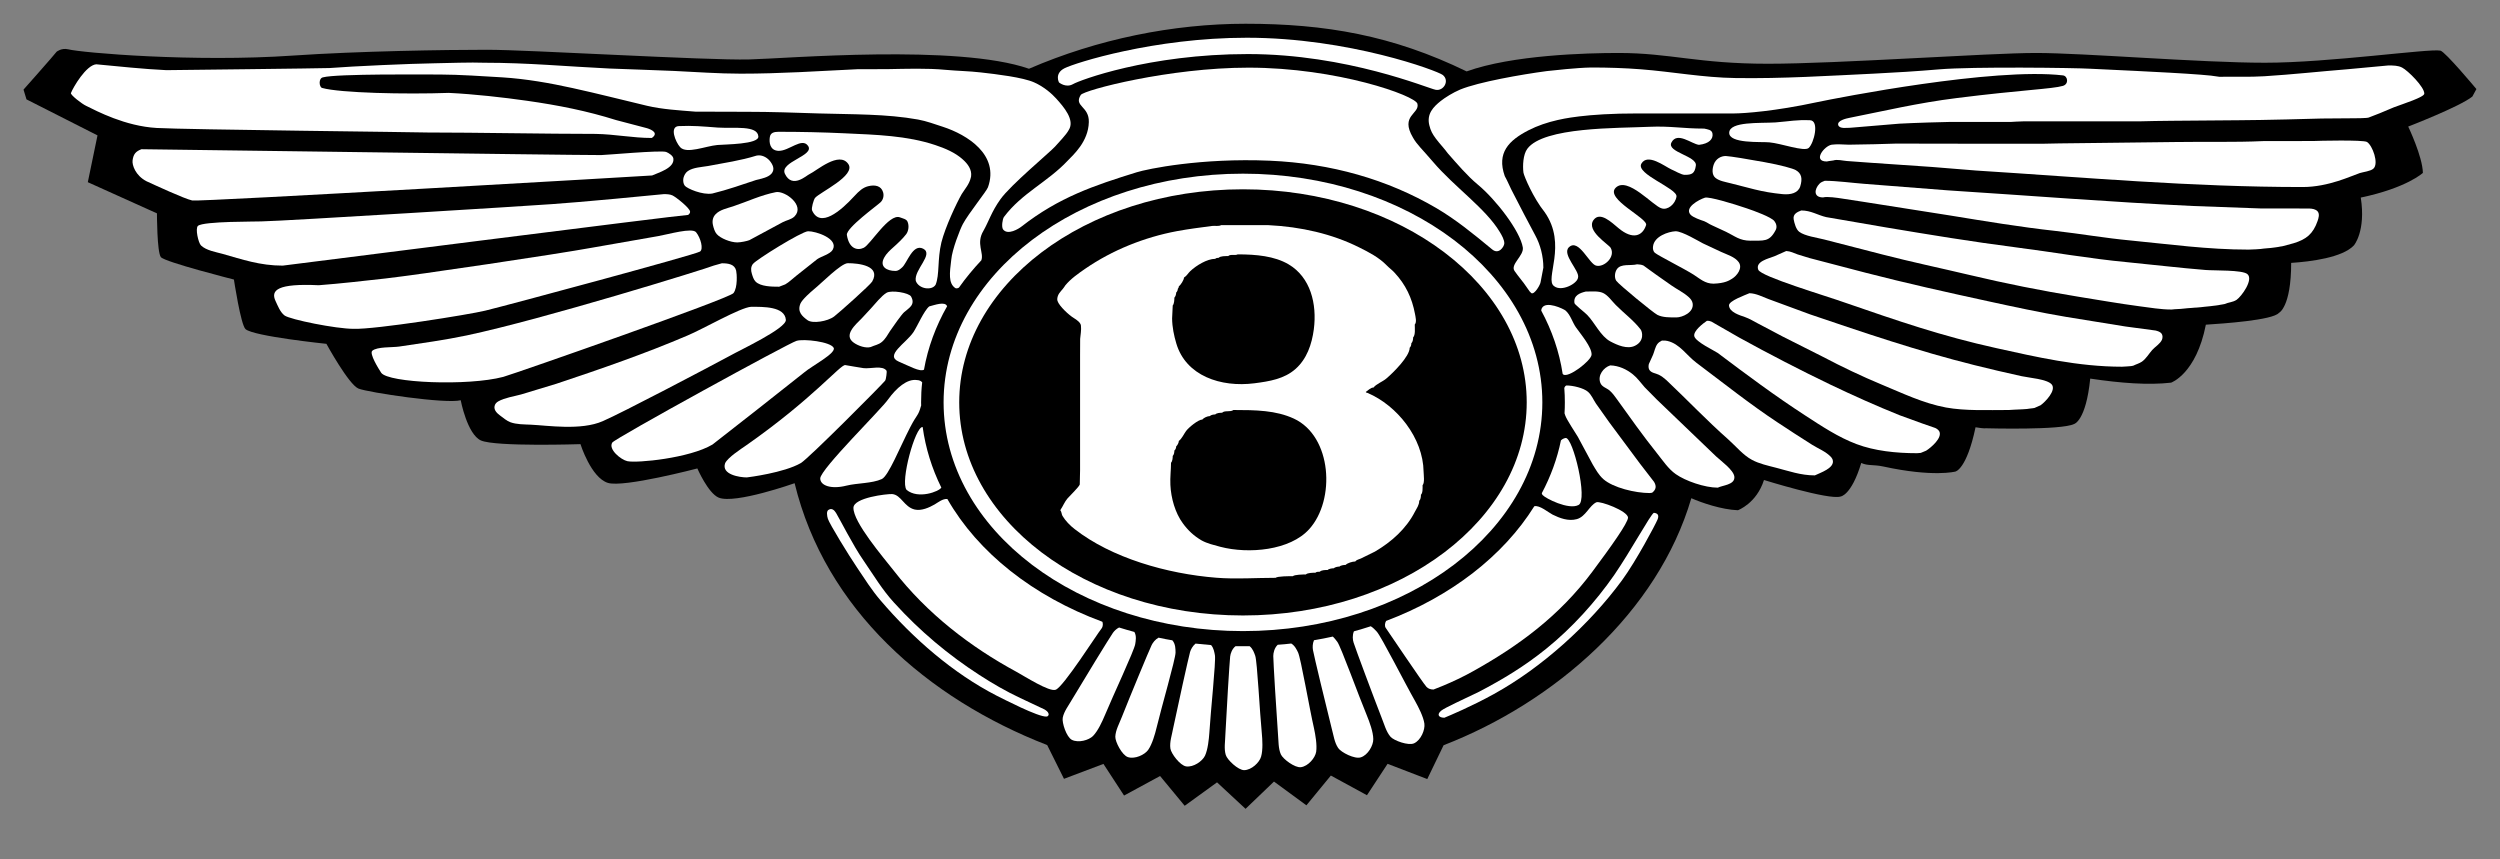 <svg width="32" height="11" viewBox="0 0 32 11" fill="none" xmlns="http://www.w3.org/2000/svg">
<rect x="0" y="0" width="32" height="11" fill="#808080" stroke="none"/>
<g clip-path="url(#clip0_0_64)">
<path fill-rule="evenodd" clip-rule="evenodd" d="M18.773 0.914C17.826 0.453 16.965 0.304 15.943 0.304C15.017 0.304 14.049 0.5 13.171 0.88C12.256 0.561 10.065 0.75 9.586 0.761C9.038 0.774 6.77 0.637 6.234 0.637C5.698 0.637 4.591 0.654 3.755 0.711C2.483 0.799 1.045 0.675 0.872 0.631C0.787 0.611 0.725 0.662 0.725 0.662C0.688 0.711 0.301 1.147 0.301 1.147L0.339 1.272L1.248 1.733L1.124 2.332L2.009 2.731C2.009 2.731 2.009 3.228 2.059 3.291C2.108 3.354 2.994 3.578 2.994 3.578C2.994 3.578 3.082 4.16 3.143 4.213C3.247 4.305 4.178 4.401 4.178 4.401C4.178 4.401 4.464 4.924 4.589 4.974C4.714 5.024 5.711 5.173 5.897 5.123C5.897 5.123 5.98 5.559 6.156 5.638C6.345 5.721 7.43 5.685 7.43 5.685C7.43 5.685 7.565 6.114 7.781 6.181C7.983 6.244 8.926 5.996 8.926 5.996C8.926 5.996 9.064 6.314 9.2 6.37C9.409 6.455 10.171 6.185 10.171 6.185C10.563 7.799 11.868 8.94 13.404 9.537L13.619 9.969L14.124 9.778L14.388 10.183L14.849 9.933L15.164 10.314L15.578 10.014L15.943 10.353L16.307 10.004L16.722 10.308L17.035 9.927L17.497 10.179L17.761 9.777L18.269 9.972L18.478 9.539C19.902 8.987 21.221 7.836 21.649 6.377C21.783 6.436 22.036 6.523 22.245 6.531C22.245 6.531 22.483 6.445 22.579 6.144C22.579 6.144 23.406 6.402 23.557 6.356C23.557 6.356 23.696 6.349 23.824 5.926C23.909 5.965 23.979 5.944 24.105 5.971C24.748 6.111 25.029 6.036 25.029 6.036C25.029 6.036 25.173 6.011 25.287 5.469C25.344 5.478 25.385 5.485 25.428 5.482C25.428 5.482 26.384 5.509 26.549 5.427C26.549 5.427 26.7 5.389 26.755 4.846C27.148 4.905 27.503 4.931 27.79 4.898C27.79 4.898 28.111 4.787 28.235 4.156C28.451 4.142 29.09 4.099 29.17 4.005C29.17 4.005 29.327 3.933 29.327 3.365C29.577 3.349 29.984 3.297 30.13 3.141C30.13 3.141 30.285 2.962 30.218 2.529C30.808 2.405 31.013 2.213 31.013 2.213C31.009 2.004 30.825 1.62 30.825 1.62C30.825 1.62 31.486 1.365 31.646 1.236L31.698 1.14C31.698 1.14 31.299 0.661 31.237 0.648C31.095 0.619 29.817 0.803 28.991 0.803C28.164 0.803 26.674 0.678 26.061 0.678C25.448 0.678 23.532 0.816 22.63 0.816C21.729 0.816 21.379 0.678 20.716 0.678C20.303 0.678 19.356 0.704 18.773 0.914Z" fill="black"/>
<path d="M29.61 1.805C29.396 1.805 29.183 1.806 28.969 1.806C28.605 1.823 28.213 1.812 27.837 1.818C27.341 1.826 26.199 1.835 26.141 1.84C25.905 1.84 25.668 1.84 25.431 1.84C25.029 1.84 24.673 1.838 24.27 1.838C24.202 1.841 23.794 1.852 23.665 1.852C23.608 1.85 23.504 1.843 23.447 1.852C23.351 1.866 23.196 2.067 23.383 2.067C23.391 2.065 23.4 2.064 23.409 2.062C23.428 2.06 23.447 2.057 23.466 2.054C23.518 2.037 23.586 2.057 23.64 2.061C23.74 2.068 23.84 2.076 23.941 2.083C24.204 2.101 24.467 2.119 24.729 2.137C24.918 2.152 25.107 2.168 25.296 2.183C26.678 2.27 28.043 2.394 29.475 2.394C29.806 2.394 30.102 2.249 30.206 2.215C30.251 2.201 30.344 2.191 30.379 2.159C30.453 2.095 30.368 1.86 30.297 1.817C30.248 1.788 29.664 1.802 29.61 1.805Z" fill="white"/>
<path d="M1.811 1.91C1.738 1.937 1.707 1.973 1.697 2.053C1.689 2.112 1.733 2.246 1.875 2.32C1.976 2.366 2.361 2.545 2.46 2.566C2.551 2.586 8.338 2.248 8.347 2.246C8.425 2.21 8.637 2.152 8.619 2.028C8.614 1.992 8.558 1.957 8.527 1.945C8.462 1.92 7.749 1.985 7.695 1.985C7.204 1.985 1.944 1.91 1.811 1.91Z" fill="white"/>
<path d="M22.091 1.997C22.027 1.996 21.962 2.034 21.937 2.103C21.916 2.16 21.909 2.237 21.958 2.277C22.009 2.318 22.088 2.329 22.152 2.346C22.255 2.372 22.359 2.399 22.461 2.425C22.58 2.454 22.679 2.471 22.816 2.485C22.923 2.495 23.015 2.471 23.043 2.386C23.073 2.287 23.062 2.221 22.985 2.177C22.949 2.157 22.8 2.114 22.583 2.075C22.371 2.036 22.154 2.001 22.091 1.997Z" fill="white"/>
<path d="M9.683 1.992C9.481 2.055 9.272 2.085 9.062 2.125C8.98 2.139 8.871 2.143 8.804 2.19C8.774 2.211 8.757 2.244 8.748 2.278C8.741 2.313 8.746 2.353 8.766 2.378C8.797 2.414 8.991 2.499 9.118 2.477C9.318 2.428 9.492 2.365 9.678 2.304C9.743 2.286 9.827 2.275 9.874 2.224C9.924 2.167 9.891 2.105 9.851 2.056C9.809 2.008 9.744 1.978 9.683 1.992Z" fill="white"/>
<path d="M23.357 2.314C23.333 2.324 23.309 2.331 23.29 2.351C23.224 2.418 23.208 2.527 23.335 2.527C23.386 2.512 23.525 2.533 23.575 2.541C23.666 2.554 23.758 2.569 23.849 2.583C24.22 2.642 24.59 2.7 24.96 2.758C25.408 2.831 25.857 2.906 26.311 2.956C26.63 2.992 26.948 3.048 27.27 3.078C27.767 3.126 28.257 3.195 28.782 3.195C28.814 3.194 28.846 3.192 28.878 3.191C28.897 3.189 28.916 3.188 28.935 3.187C28.948 3.185 28.962 3.184 28.974 3.182C28.989 3.181 29.003 3.179 29.018 3.178C29.033 3.176 29.049 3.175 29.065 3.174C29.079 3.172 29.092 3.171 29.105 3.169C29.115 3.167 29.125 3.166 29.135 3.165C29.144 3.164 29.152 3.162 29.162 3.161C29.171 3.159 29.179 3.158 29.187 3.156C29.196 3.155 29.205 3.154 29.214 3.152C29.261 3.14 29.309 3.127 29.356 3.114C29.522 3.064 29.607 2.994 29.665 2.829C29.678 2.791 29.694 2.739 29.665 2.705C29.638 2.676 29.598 2.671 29.558 2.669C29.349 2.669 29.14 2.668 28.931 2.668C28.646 2.658 28.362 2.647 28.076 2.637C27.02 2.587 25.971 2.503 24.925 2.436C24.571 2.408 24.217 2.381 23.862 2.353C23.715 2.342 23.51 2.314 23.357 2.314Z" fill="white"/>
<path d="M9.933 2.459C9.739 2.497 9.567 2.58 9.384 2.641C9.309 2.666 9.212 2.684 9.157 2.745C9.123 2.782 9.114 2.83 9.126 2.882C9.134 2.917 9.149 2.969 9.174 2.996C9.222 3.051 9.351 3.103 9.438 3.103C9.486 3.102 9.561 3.086 9.592 3.074C9.735 2.997 9.877 2.921 10.019 2.844C10.068 2.818 10.131 2.81 10.171 2.769C10.306 2.629 10.049 2.44 9.933 2.459Z" fill="white"/>
<path d="M21.824 2.53C21.743 2.556 21.559 2.657 21.638 2.747C21.669 2.783 21.77 2.817 21.813 2.831C21.867 2.855 21.863 2.861 21.916 2.885C21.977 2.912 22.036 2.94 22.095 2.968C22.207 3.022 22.266 3.081 22.407 3.081C22.572 3.077 22.646 3.103 22.728 2.946C22.75 2.906 22.736 2.86 22.712 2.83C22.673 2.779 22.454 2.699 22.359 2.667C22.172 2.603 21.877 2.516 21.824 2.53Z" fill="white"/>
<path d="M8.496 2.485C8.365 2.499 7.41 2.59 7.062 2.613C6.876 2.628 3.628 2.83 3.344 2.834C3.292 2.838 2.605 2.83 2.534 2.891C2.497 2.922 2.538 3.108 2.573 3.142C2.64 3.206 2.76 3.225 2.847 3.249C3.099 3.32 3.326 3.4 3.619 3.4C3.638 3.399 8.717 2.751 8.809 2.751C8.822 2.738 8.835 2.729 8.833 2.708C8.829 2.662 8.651 2.521 8.607 2.501C8.574 2.486 8.536 2.485 8.496 2.485Z" fill="white"/>
<path d="M23.056 2.694C23.006 2.713 22.947 2.739 22.959 2.808C22.968 2.857 22.989 2.936 23.03 2.967C23.101 3.021 23.258 3.042 23.348 3.065C23.597 3.13 23.847 3.194 24.097 3.258C24.465 3.353 24.837 3.431 25.212 3.52C25.666 3.628 26.135 3.722 26.603 3.798C26.86 3.839 27.118 3.885 27.383 3.92C27.52 3.937 27.653 3.962 27.797 3.962C27.811 3.961 27.823 3.96 27.837 3.958C27.861 3.957 27.887 3.955 27.911 3.954C27.928 3.952 27.945 3.951 27.963 3.949C27.976 3.948 27.989 3.947 28.002 3.945C28.021 3.944 28.041 3.942 28.059 3.941C28.078 3.939 28.097 3.937 28.115 3.937C28.135 3.935 28.153 3.933 28.172 3.932C28.187 3.93 28.201 3.929 28.215 3.927C28.229 3.926 28.242 3.925 28.255 3.923C28.268 3.922 28.281 3.92 28.294 3.919C28.307 3.917 28.32 3.916 28.334 3.914C28.345 3.913 28.357 3.912 28.368 3.91C28.377 3.909 28.385 3.907 28.395 3.906C28.403 3.904 28.412 3.903 28.421 3.901C28.43 3.9 28.438 3.899 28.446 3.897C28.456 3.896 28.464 3.894 28.473 3.892C28.524 3.869 28.579 3.87 28.628 3.838C28.692 3.794 28.849 3.577 28.766 3.508C28.7 3.453 28.344 3.465 28.233 3.456C27.895 3.429 27.56 3.388 27.227 3.356C26.748 3.311 26.273 3.226 25.802 3.166C25.242 3.094 24.691 3.003 24.141 2.911C23.886 2.867 23.63 2.824 23.375 2.779C23.264 2.753 23.181 2.694 23.056 2.694Z" fill="white"/>
<path d="M8.426 3.022C8.143 3.072 7.86 3.121 7.576 3.171C7.128 3.253 5.365 3.516 4.93 3.565C4.649 3.596 4.368 3.629 4.08 3.651C3.554 3.626 3.461 3.713 3.527 3.853C3.556 3.914 3.585 3.994 3.642 4.038C3.713 4.09 4.299 4.209 4.526 4.209C4.8 4.219 6.011 4.026 6.212 3.976C6.524 3.9 8.899 3.26 8.96 3.22C9.007 3.189 8.969 3.046 8.91 2.973C8.86 2.91 8.557 2.999 8.426 3.022Z" fill="white"/>
<path d="M10.343 2.96C10.258 2.964 9.679 3.324 9.637 3.379C9.609 3.416 9.61 3.46 9.624 3.505C9.635 3.54 9.645 3.577 9.672 3.605C9.736 3.668 9.877 3.67 9.973 3.67C9.999 3.66 10.025 3.65 10.051 3.64C10.102 3.611 10.143 3.568 10.191 3.531C10.289 3.452 10.363 3.396 10.461 3.317C10.511 3.282 10.626 3.253 10.658 3.198C10.74 3.055 10.441 2.958 10.343 2.96Z" fill="white"/>
<path d="M21.448 2.96C21.352 2.965 21.175 3.025 21.159 3.152C21.154 3.184 21.16 3.218 21.184 3.237C21.227 3.273 21.568 3.445 21.677 3.515C21.76 3.568 21.824 3.631 21.933 3.631C22.081 3.626 22.134 3.59 22.17 3.568C22.234 3.529 22.31 3.431 22.255 3.355C22.206 3.287 22.103 3.258 22.032 3.225C21.953 3.188 21.875 3.152 21.797 3.115C21.744 3.088 21.533 2.96 21.448 2.96Z" fill="white"/>
<path d="M22.864 3.213C22.813 3.235 22.762 3.258 22.71 3.281C22.64 3.309 22.464 3.346 22.506 3.453C22.541 3.541 23.371 3.786 23.625 3.877C24.288 4.106 24.855 4.302 25.553 4.456C26.06 4.568 26.6 4.694 27.162 4.694C27.185 4.693 27.208 4.692 27.23 4.69C27.247 4.688 27.262 4.687 27.279 4.686C27.288 4.684 27.296 4.683 27.305 4.681C27.343 4.662 27.381 4.653 27.417 4.629C27.473 4.588 27.505 4.529 27.548 4.48C27.588 4.436 27.649 4.402 27.673 4.349C27.683 4.324 27.684 4.292 27.668 4.27C27.649 4.246 27.621 4.239 27.593 4.231C27.464 4.214 27.334 4.196 27.205 4.179C26.953 4.138 26.702 4.097 26.451 4.057C26.113 4 25.774 3.927 25.444 3.855C24.915 3.74 24.395 3.624 23.88 3.491C23.64 3.428 23.4 3.366 23.161 3.303C23.11 3.287 23.059 3.272 23.008 3.256C22.96 3.239 22.92 3.216 22.864 3.213Z" fill="white"/>
<path d="M10.852 3.369C10.766 3.369 10.514 3.626 10.421 3.701C10.376 3.738 10.268 3.833 10.245 3.887C10.203 3.992 10.268 4.048 10.336 4.098C10.399 4.145 10.592 4.115 10.677 4.051C10.739 4.004 11.14 3.646 11.164 3.604C11.28 3.399 10.987 3.369 10.852 3.369Z" fill="white"/>
<path d="M9.24 3.37C9.206 3.379 9.171 3.389 9.137 3.399C9.048 3.437 6.964 4.083 5.976 4.293C5.691 4.353 5.403 4.392 5.109 4.436C5.019 4.449 4.828 4.436 4.765 4.49C4.725 4.526 4.845 4.719 4.879 4.771C4.966 4.901 5.988 4.944 6.442 4.824C6.626 4.77 9.333 3.823 9.388 3.752C9.445 3.68 9.431 3.498 9.423 3.465C9.404 3.382 9.323 3.37 9.24 3.37Z" fill="white"/>
<path d="M20.955 3.383C20.873 3.405 20.747 3.37 20.696 3.446C20.668 3.487 20.662 3.554 20.688 3.594C20.72 3.641 21.161 4.003 21.214 4.03C21.283 4.065 21.373 4.063 21.46 4.063C21.533 4.062 21.684 4 21.666 3.884C21.662 3.854 21.641 3.826 21.618 3.805C21.551 3.744 21.468 3.705 21.395 3.654C21.333 3.612 21.262 3.559 21.2 3.517C21.143 3.474 21.093 3.442 21.037 3.399C21.012 3.387 20.985 3.385 20.955 3.383Z" fill="white"/>
<path d="M20.297 3.732C20.223 3.75 20.138 3.781 20.153 3.879C20.154 3.898 20.27 3.986 20.314 4.029C20.413 4.129 20.486 4.302 20.612 4.37C20.7 4.417 20.83 4.475 20.929 4.425C21.052 4.364 21.021 4.243 21 4.217C20.91 4.1 20.787 4.01 20.682 3.904C20.631 3.853 20.583 3.78 20.519 3.75C20.458 3.722 20.372 3.732 20.297 3.732Z" fill="white"/>
<path d="M11.349 3.747C11.282 3.786 11.199 3.893 11.146 3.95C11.107 3.991 11.069 4.033 11.031 4.074C10.953 4.154 10.79 4.29 10.929 4.387C10.987 4.428 11.082 4.46 11.145 4.442C11.196 4.418 11.244 4.414 11.289 4.376C11.333 4.339 11.362 4.285 11.392 4.238C11.426 4.186 11.543 4.022 11.572 3.997C11.632 3.943 11.721 3.903 11.662 3.796C11.636 3.747 11.412 3.711 11.349 3.747Z" fill="white"/>
<path d="M22.393 3.753C22.334 3.779 22.128 3.851 22.131 3.91C22.137 3.996 22.262 4.033 22.337 4.059C22.394 4.079 22.445 4.111 22.497 4.138C22.604 4.195 22.712 4.252 22.819 4.308C22.989 4.394 23.159 4.48 23.329 4.565C23.576 4.695 23.827 4.815 24.084 4.922C24.348 5.031 24.617 5.162 24.908 5.216C25.155 5.261 25.442 5.248 25.714 5.248C25.736 5.246 25.758 5.245 25.779 5.244C25.816 5.242 25.852 5.241 25.889 5.239C25.908 5.238 25.926 5.236 25.945 5.235C25.957 5.233 25.968 5.232 25.98 5.23C25.992 5.229 26.003 5.228 26.015 5.226C26.024 5.224 26.032 5.223 26.041 5.222C26.067 5.21 26.093 5.198 26.12 5.187C26.18 5.144 26.322 4.997 26.263 4.922C26.206 4.852 25.969 4.836 25.876 4.815C25.672 4.77 25.469 4.723 25.27 4.673C24.549 4.493 23.858 4.258 23.169 4.024C22.992 3.959 22.814 3.894 22.637 3.828C22.558 3.799 22.483 3.756 22.393 3.753Z" fill="white"/>
<path d="M9.615 3.927C9.48 3.933 8.993 4.215 8.799 4.295C8.256 4.527 7.689 4.723 7.122 4.912C6.972 4.957 6.821 5.004 6.67 5.049C6.576 5.075 6.463 5.09 6.379 5.137C6.355 5.15 6.334 5.172 6.33 5.201C6.321 5.251 6.364 5.291 6.399 5.317C6.442 5.349 6.484 5.386 6.534 5.405C6.612 5.433 6.704 5.432 6.796 5.436C7.01 5.446 7.437 5.513 7.715 5.391C7.971 5.28 9.055 4.709 9.341 4.555C9.475 4.479 10.067 4.203 10.059 4.094C10.046 3.921 9.768 3.927 9.615 3.927Z" fill="white"/>
<path d="M21.849 4.106C21.8 4.139 21.671 4.237 21.687 4.304C21.706 4.378 21.947 4.489 21.987 4.518C22.354 4.794 22.721 5.068 23.105 5.317C23.316 5.454 23.53 5.597 23.765 5.685C23.994 5.771 24.267 5.801 24.538 5.801C24.553 5.8 24.57 5.798 24.586 5.797C24.608 5.787 24.631 5.779 24.654 5.769C24.717 5.73 24.867 5.602 24.822 5.52C24.81 5.501 24.791 5.487 24.771 5.478C24.715 5.459 24.66 5.44 24.604 5.42C24.508 5.385 24.411 5.35 24.315 5.315C24.016 5.195 23.725 5.064 23.435 4.926C23.038 4.735 22.647 4.533 22.264 4.322C22.144 4.254 22.024 4.185 21.905 4.116C21.895 4.113 21.885 4.111 21.875 4.107C21.866 4.107 21.858 4.107 21.849 4.106Z" fill="white"/>
<path d="M21.273 4.359C21.251 4.371 21.23 4.382 21.214 4.404C21.186 4.443 21.177 4.497 21.159 4.541C21.142 4.581 21.123 4.621 21.105 4.66C21.1 4.682 21.099 4.709 21.109 4.729C21.132 4.775 21.192 4.776 21.233 4.797C21.267 4.814 21.299 4.838 21.329 4.865C21.597 5.118 21.85 5.385 22.121 5.624C22.222 5.714 22.311 5.825 22.425 5.886C22.517 5.936 22.629 5.96 22.733 5.987C22.893 6.028 23.049 6.085 23.23 6.085C23.296 6.052 23.491 5.991 23.458 5.885C23.457 5.881 23.455 5.877 23.453 5.873C23.449 5.867 23.444 5.86 23.44 5.853C23.374 5.78 23.274 5.743 23.195 5.693C23.045 5.6 22.9 5.503 22.753 5.407C22.397 5.172 22.059 4.902 21.715 4.644C21.588 4.549 21.502 4.401 21.343 4.364C21.334 4.363 21.325 4.362 21.317 4.36C21.31 4.36 21.302 4.36 21.295 4.36C21.287 4.359 21.281 4.359 21.273 4.359Z" fill="white"/>
<path d="M10.195 4.363C10.098 4.39 7.869 5.612 7.837 5.665C7.783 5.751 7.948 5.885 8.03 5.903C8.152 5.93 8.827 5.865 9.12 5.69C9.205 5.626 10.214 4.833 10.294 4.767C10.391 4.684 10.706 4.521 10.671 4.452C10.631 4.374 10.287 4.334 10.195 4.363Z" fill="white"/>
<path d="M10.819 4.673C10.757 4.665 10.402 5.105 9.555 5.698C9.483 5.748 9.318 5.854 9.282 5.928C9.229 6.075 9.47 6.111 9.559 6.111C9.579 6.109 10.038 6.051 10.251 5.927C10.349 5.87 11.3 4.914 11.33 4.872C11.343 4.853 11.353 4.756 11.349 4.747C11.299 4.671 11.14 4.724 11.052 4.712C10.983 4.703 10.886 4.683 10.819 4.673Z" fill="white"/>
<path d="M20.611 4.677C20.528 4.703 20.447 4.802 20.484 4.9C20.504 4.953 20.561 4.964 20.601 4.997C20.638 5.029 20.665 5.066 20.693 5.105C20.862 5.34 21.03 5.578 21.212 5.805C21.282 5.892 21.354 6.002 21.45 6.069C21.573 6.156 21.82 6.242 21.988 6.242C22.048 6.212 22.198 6.206 22.2 6.114C22.2 6.111 22.2 6.106 22.2 6.102C22.19 6.015 22.029 5.901 21.966 5.842C21.713 5.6 21.462 5.358 21.209 5.116C21.156 5.063 21.104 5.009 21.051 4.956C21.002 4.901 20.961 4.84 20.901 4.792C20.822 4.728 20.722 4.68 20.611 4.677Z" fill="white"/>
<path d="M10.611 6.523C10.573 6.536 10.586 6.606 10.597 6.641C10.616 6.703 10.863 7.107 10.973 7.269C11.067 7.409 11.157 7.552 11.269 7.683C11.692 8.179 12.203 8.619 12.752 8.902C12.836 8.944 13.293 9.181 13.396 9.172C13.418 9.17 13.426 9.149 13.422 9.136C13.415 9.11 13.392 9.095 13.37 9.081C13.267 9.032 13.162 8.983 13.058 8.934C12.879 8.85 12.703 8.748 12.535 8.639C12.141 8.384 11.777 8.081 11.443 7.713C11.29 7.545 11.188 7.371 11.05 7.17C10.919 6.982 10.745 6.636 10.701 6.565C10.678 6.527 10.646 6.503 10.611 6.523Z" fill="white"/>
<path d="M21.169 6.564C21.125 6.588 20.876 7.048 20.662 7.36C20.423 7.704 20.122 8.037 19.79 8.305C19.512 8.529 19.24 8.693 18.931 8.855C18.737 8.949 18.493 9.059 18.447 9.097C18.386 9.148 18.417 9.187 18.488 9.187C18.551 9.161 18.836 9.042 19.123 8.883C19.728 8.55 20.342 8 20.763 7.426C20.944 7.178 21.189 6.716 21.216 6.651C21.237 6.601 21.225 6.569 21.169 6.564Z" fill="white"/>
<path fill-rule="evenodd" clip-rule="evenodd" d="M13.555 1.055C13.555 1.055 13.493 0.94 13.627 0.873C13.763 0.805 14.77 0.483 15.96 0.483C17.267 0.483 18.402 0.907 18.468 0.96C18.559 1.034 18.477 1.17 18.375 1.149C18.275 1.13 17.245 0.692 15.973 0.692C14.702 0.692 13.814 1.03 13.736 1.076C13.643 1.13 13.555 1.055 13.555 1.055Z" fill="white"/>
<path d="M12.178 5.15C12.178 3.589 13.848 2.323 15.91 2.323C17.971 2.323 19.642 3.589 19.642 5.15C19.642 6.712 17.971 7.978 15.91 7.978C13.848 7.978 12.178 6.712 12.178 5.15Z" stroke="white" stroke-width="0.2" stroke-miterlimit="3.864"/>
<path d="M15.63 2.882C15.601 2.899 15.551 2.888 15.516 2.892C15.365 2.912 15.214 2.931 15.068 2.958C14.645 3.037 14.237 3.202 13.892 3.439C13.805 3.499 13.705 3.568 13.635 3.654C13.633 3.658 13.631 3.661 13.628 3.665C13.603 3.707 13.559 3.739 13.542 3.785C13.535 3.803 13.529 3.832 13.536 3.852C13.559 3.92 13.685 4.036 13.748 4.073C13.779 4.092 13.832 4.128 13.836 4.167C13.843 4.227 13.83 4.284 13.826 4.337C13.825 4.408 13.825 4.48 13.825 4.551V5.601V6.019C13.824 6.08 13.823 6.14 13.821 6.201C13.813 6.231 13.693 6.347 13.664 6.38C13.627 6.423 13.607 6.477 13.576 6.523C13.575 6.527 13.574 6.53 13.572 6.533C13.59 6.55 13.587 6.583 13.6 6.604C13.636 6.664 13.697 6.728 13.755 6.772C14.227 7.141 14.937 7.345 15.569 7.395C15.818 7.415 16.075 7.396 16.328 7.396C16.349 7.375 16.506 7.375 16.549 7.375C16.569 7.355 16.679 7.353 16.715 7.353C16.736 7.331 16.805 7.331 16.837 7.331C16.85 7.318 16.874 7.318 16.894 7.318C16.914 7.296 16.962 7.296 16.994 7.296C17.008 7.28 17.049 7.274 17.072 7.274C17.087 7.259 17.124 7.252 17.146 7.252C17.16 7.236 17.202 7.231 17.224 7.231C17.247 7.206 17.313 7.187 17.347 7.187C17.364 7.164 17.395 7.16 17.419 7.149C17.48 7.119 17.54 7.09 17.6 7.06C17.811 6.936 18 6.768 18.112 6.548C18.134 6.506 18.166 6.464 18.166 6.411C18.184 6.394 18.188 6.36 18.188 6.333C18.213 6.308 18.209 6.25 18.209 6.211C18.238 6.179 18.223 6.082 18.222 6.037C18.216 5.605 17.881 5.19 17.506 5.03C17.499 5.027 17.482 5.026 17.482 5.017C17.509 4.998 17.546 4.96 17.582 4.96C17.61 4.919 17.701 4.883 17.743 4.847C17.831 4.773 18.044 4.563 18.044 4.451C18.059 4.437 18.065 4.416 18.065 4.394C18.083 4.377 18.088 4.345 18.088 4.319C18.119 4.287 18.109 4.203 18.109 4.154C18.137 4.124 18.118 4.053 18.112 4.019C18.074 3.813 17.991 3.641 17.85 3.49C17.818 3.455 17.782 3.43 17.75 3.397C17.65 3.294 17.519 3.227 17.396 3.166C17.052 2.994 16.652 2.902 16.236 2.882C16.033 2.882 15.831 2.882 15.63 2.882Z" fill="white"/>
<path d="M15.843 3.256C16.079 3.256 16.312 3.277 16.493 3.383C16.775 3.549 16.859 3.89 16.817 4.215C16.791 4.409 16.727 4.596 16.58 4.725C16.437 4.85 16.251 4.881 16.057 4.906C15.626 4.961 15.18 4.811 15.057 4.397C15.027 4.297 15.004 4.187 15.003 4.076C15.005 4.021 15.008 3.965 15.011 3.91C15.029 3.89 15.032 3.839 15.032 3.81C15.047 3.795 15.055 3.766 15.055 3.745C15.067 3.734 15.076 3.714 15.076 3.697C15.084 3.689 15.089 3.678 15.089 3.666C15.113 3.647 15.155 3.583 15.155 3.553C15.189 3.533 15.208 3.496 15.236 3.47C15.31 3.4 15.45 3.313 15.555 3.313C15.566 3.302 15.583 3.3 15.599 3.3C15.621 3.276 15.686 3.278 15.721 3.278C15.747 3.25 15.811 3.274 15.843 3.256Z" fill="black"/>
<path d="M15.787 5.248C16.076 5.248 16.331 5.252 16.561 5.358C17.051 5.585 17.096 6.399 16.758 6.773C16.512 7.046 15.983 7.094 15.62 6.999C15.537 6.976 15.454 6.958 15.38 6.917C15.282 6.86 15.205 6.788 15.138 6.695C15.043 6.565 14.989 6.378 14.981 6.207C14.976 6.11 14.989 6.015 14.989 5.923C15.007 5.905 15.011 5.864 15.011 5.836C15.027 5.82 15.032 5.79 15.032 5.767C15.047 5.755 15.055 5.733 15.055 5.714C15.071 5.7 15.089 5.667 15.089 5.644C15.128 5.615 15.153 5.556 15.181 5.518C15.213 5.473 15.338 5.37 15.39 5.37C15.408 5.347 15.456 5.326 15.486 5.326C15.5 5.31 15.534 5.305 15.555 5.305C15.572 5.286 15.616 5.283 15.643 5.283C15.675 5.249 15.751 5.278 15.787 5.248Z" fill="black"/>
<path d="M19.258 1.139C19.313 1.123 19.367 1.135 19.404 1.175C19.439 1.214 19.429 1.278 19.384 1.303C19.348 1.324 19.299 1.325 19.258 1.336C19.153 1.364 18.791 1.416 18.771 1.542C18.761 1.614 18.856 1.698 18.893 1.724C18.943 1.767 18.856 1.685 18.906 1.729C18.979 1.793 19.141 1.905 19.053 2.02C19.032 2.047 18.997 2.06 18.961 2.057C18.788 2.039 18.553 1.697 18.533 1.64C18.508 1.57 18.518 1.498 18.558 1.44C18.693 1.247 19.051 1.21 19.258 1.139Z" fill="black"/>
<path d="M22.134 1.696C22.125 1.842 22.545 1.812 22.647 1.822C22.799 1.835 23.094 1.945 23.151 1.894C23.219 1.833 23.291 1.544 23.169 1.539C22.991 1.532 22.924 1.551 22.726 1.567C22.522 1.579 22.143 1.553 22.134 1.696Z" fill="white"/>
<path d="M9.707 1.747C9.713 1.848 9.284 1.847 9.182 1.856C9.03 1.87 8.788 1.974 8.706 1.884C8.645 1.816 8.566 1.619 8.689 1.614C8.866 1.606 8.991 1.618 9.189 1.633C9.394 1.646 9.698 1.6 9.707 1.747Z" fill="white"/>
<path d="M12.96 1.109C13.161 1.159 13.275 1.154 13.392 1.343C13.45 1.437 13.454 1.587 13.356 1.717C13.293 1.802 13.268 1.828 13.199 1.913C13.128 1.999 13.12 2.057 13 2.074C12.96 2.08 12.925 2.07 12.903 2.038C12.824 1.923 12.993 1.784 13.082 1.684C13.116 1.645 13.193 1.531 13.18 1.484C13.156 1.327 12.968 1.329 12.843 1.29C12.797 1.276 12.67 1.252 12.629 1.227C12.581 1.196 12.595 1.137 12.624 1.093C12.647 1.059 12.764 1.063 12.96 1.109Z" fill="black"/>
<path d="M21.814 1.646C21.857 1.657 21.912 1.658 21.92 1.711C21.93 1.777 21.88 1.839 21.747 1.854C21.654 1.844 21.467 1.679 21.394 1.825C21.332 1.948 21.724 1.997 21.707 2.119C21.693 2.222 21.655 2.238 21.565 2.238C21.524 2.24 21.427 2.181 21.394 2.169C21.304 2.127 21.091 1.958 21.01 2.094C20.931 2.228 21.473 2.411 21.459 2.516C21.444 2.615 21.344 2.693 21.269 2.667C21.165 2.642 20.832 2.251 20.68 2.404C20.541 2.546 21.098 2.795 21.07 2.881C21.023 3.026 20.896 3.069 20.719 2.922C20.627 2.846 20.482 2.703 20.398 2.815C20.296 2.953 20.591 3.127 20.617 3.173C20.681 3.289 20.533 3.423 20.435 3.401C20.344 3.389 20.21 3.046 20.083 3.164C19.986 3.254 20.224 3.468 20.199 3.553C20.189 3.632 19.987 3.737 19.893 3.663C19.765 3.578 20.068 3.132 19.77 2.713C19.626 2.534 19.508 2.257 19.5 2.209C19.489 2.123 19.495 1.977 19.55 1.904C19.759 1.623 20.707 1.642 21.112 1.623C21.383 1.611 21.536 1.646 21.814 1.646Z" fill="white"/>
<path d="M9.964 1.687C9.909 1.687 9.862 1.699 9.854 1.754C9.843 1.821 9.853 1.928 9.967 1.931C10.101 1.933 10.265 1.755 10.343 1.867C10.432 1.994 9.974 2.071 10.047 2.225C10.141 2.422 10.327 2.242 10.361 2.229C10.453 2.186 10.741 1.93 10.858 2.099C10.962 2.247 10.489 2.463 10.432 2.534C10.415 2.555 10.382 2.667 10.395 2.694C10.498 2.923 10.759 2.703 10.934 2.512C10.999 2.441 11.046 2.401 11.111 2.384C11.201 2.361 11.279 2.379 11.303 2.459C11.318 2.505 11.304 2.559 11.27 2.59C11.234 2.626 10.826 2.92 10.84 3.008C10.868 3.186 10.976 3.21 11.055 3.172C11.14 3.134 11.378 2.729 11.519 2.782C11.556 2.797 11.603 2.803 11.617 2.839C11.638 2.888 11.63 2.957 11.599 2.998C11.559 3.051 11.485 3.121 11.435 3.165C11.392 3.203 11.344 3.248 11.319 3.295C11.252 3.414 11.351 3.468 11.46 3.468C11.498 3.468 11.519 3.447 11.546 3.424C11.612 3.368 11.681 3.116 11.816 3.183C11.957 3.254 11.696 3.453 11.722 3.595C11.76 3.701 11.93 3.723 11.976 3.644C12.028 3.517 11.997 3.322 12.05 3.102C12.1 2.905 12.242 2.603 12.31 2.484C12.354 2.414 12.406 2.359 12.426 2.275C12.428 2.269 12.429 2.264 12.43 2.258C12.442 2.17 12.386 2.097 12.326 2.043C12.228 1.953 12.095 1.898 11.972 1.857C11.61 1.736 11.222 1.725 10.806 1.706C10.527 1.693 10.249 1.687 9.964 1.687Z" fill="white"/>
<path d="M19.735 3.946C19.786 3.843 20.017 3.956 20.039 3.975C20.103 4.031 20.125 4.123 20.172 4.19C20.23 4.273 20.38 4.448 20.372 4.542C20.365 4.618 20.072 4.845 20.008 4.792C20.006 4.79 20.005 4.787 20.002 4.785C19.959 4.502 19.865 4.23 19.728 3.976C19.728 3.965 19.731 3.955 19.735 3.946Z" fill="white"/>
<path d="M20.052 4.934C20.132 4.934 20.27 4.966 20.326 5.015C20.372 5.055 20.395 5.116 20.428 5.165L20.598 5.405L20.992 5.935L21.172 6.168C21.206 6.225 21.197 6.268 21.147 6.307L21.116 6.311C20.933 6.311 20.648 6.243 20.523 6.133C20.461 6.077 20.427 6.012 20.387 5.946L20.195 5.589C20.164 5.536 20.053 5.373 20.034 5.315C20.031 5.309 20.028 5.3 20.026 5.29C20.029 5.243 20.03 5.197 20.03 5.15C20.03 5.089 20.028 5.027 20.023 4.966C20.03 4.948 20.039 4.936 20.052 4.934Z" fill="white"/>
<path d="M11.368 5.112C11.474 4.966 11.611 4.845 11.739 4.865C11.769 4.866 11.79 4.877 11.804 4.894C11.794 4.978 11.79 5.064 11.79 5.151L11.791 5.19L11.788 5.199C11.752 5.329 11.738 5.299 11.651 5.468C11.518 5.725 11.373 6.092 11.287 6.132C11.162 6.189 10.972 6.182 10.835 6.216C10.638 6.266 10.499 6.215 10.499 6.124C10.5 6.006 11.289 5.231 11.368 5.112Z" fill="white"/>
<path d="M11.42 6.324C11.536 6.335 11.572 6.489 11.708 6.522C11.795 6.542 11.895 6.496 11.963 6.457C12.007 6.431 12.068 6.381 12.126 6.387C12.518 7.073 13.225 7.632 14.109 7.958C14.111 7.962 14.112 7.965 14.114 7.969C14.121 8.003 14.111 8.031 14.099 8.046C14.053 8.099 13.603 8.807 13.511 8.829C13.43 8.858 13.121 8.66 13.01 8.599C12.424 8.282 11.868 7.856 11.439 7.303C11.303 7.13 10.92 6.683 10.924 6.499C10.928 6.369 11.352 6.321 11.42 6.324Z" fill="white"/>
<path d="M20.434 6.429C20.483 6.41 20.833 6.539 20.839 6.625C20.836 6.696 20.621 6.997 20.381 7.319C19.959 7.885 19.437 8.268 18.853 8.593C18.728 8.663 18.595 8.726 18.462 8.781L18.349 8.826C18.314 8.826 18.282 8.816 18.26 8.793C18.215 8.746 17.76 8.068 17.738 8.038C17.721 8.015 17.726 7.975 17.742 7.948C18.572 7.634 19.242 7.116 19.639 6.48C19.706 6.462 19.823 6.562 19.873 6.587C19.962 6.631 20.074 6.675 20.183 6.645C20.298 6.613 20.344 6.47 20.434 6.429Z" fill="white"/>
<path d="M16.528 8.237C16.574 8.264 16.598 8.316 16.615 8.351C16.65 8.423 16.761 9.069 16.819 9.321C16.837 9.405 16.86 9.534 16.847 9.623C16.835 9.7 16.746 9.807 16.652 9.82C16.575 9.831 16.421 9.715 16.395 9.656C16.361 9.579 16.366 9.485 16.358 9.395C16.338 9.123 16.298 8.468 16.298 8.398C16.298 8.357 16.312 8.293 16.355 8.253C16.413 8.249 16.471 8.244 16.528 8.237Z" fill="white"/>
<path d="M17.06 8.148C17.084 8.17 17.103 8.197 17.118 8.216C17.166 8.283 17.394 8.915 17.497 9.161C17.53 9.242 17.577 9.369 17.578 9.46C17.58 9.541 17.509 9.666 17.418 9.694C17.341 9.72 17.165 9.63 17.129 9.575C17.08 9.504 17.069 9.407 17.044 9.317C16.976 9.046 16.818 8.392 16.806 8.321C16.8 8.288 16.8 8.238 16.819 8.195C16.901 8.181 16.98 8.166 17.06 8.148Z" fill="white"/>
<path d="M17.546 8.016C17.577 8.035 17.602 8.063 17.622 8.084C17.679 8.144 17.982 8.744 18.114 8.975C18.156 9.051 18.219 9.171 18.232 9.262C18.243 9.341 18.188 9.473 18.101 9.514C18.028 9.548 17.842 9.48 17.799 9.431C17.742 9.365 17.719 9.271 17.684 9.185C17.582 8.924 17.347 8.294 17.326 8.225C17.314 8.189 17.309 8.131 17.33 8.081C17.403 8.061 17.475 8.039 17.546 8.016Z" fill="white"/>
<path d="M15.995 8.271C16.037 8.304 16.054 8.358 16.067 8.394C16.093 8.47 16.125 9.125 16.151 9.383C16.159 9.467 16.167 9.6 16.142 9.685C16.121 9.76 16.02 9.856 15.926 9.858C15.848 9.859 15.708 9.725 15.69 9.664C15.665 9.583 15.683 9.49 15.685 9.399C15.698 9.127 15.738 8.472 15.746 8.403C15.751 8.363 15.771 8.305 15.815 8.271C15.847 8.271 15.879 8.271 15.91 8.271C15.938 8.271 15.967 8.271 15.995 8.271Z" fill="white"/>
<path d="M15.502 8.257C15.536 8.295 15.544 8.35 15.551 8.387C15.565 8.466 15.495 9.117 15.48 9.376C15.474 9.461 15.461 9.593 15.424 9.673C15.39 9.744 15.276 9.823 15.183 9.81C15.105 9.799 14.989 9.644 14.981 9.581C14.969 9.497 15.001 9.408 15.017 9.319C15.072 9.053 15.214 8.412 15.233 8.345C15.243 8.312 15.266 8.268 15.303 8.238C15.369 8.245 15.435 8.251 15.502 8.257Z" fill="white"/>
<path d="M15.006 8.196C15.048 8.243 15.046 8.31 15.047 8.353C15.047 8.434 14.864 9.063 14.804 9.315C14.784 9.398 14.748 9.525 14.697 9.598C14.652 9.662 14.526 9.72 14.437 9.691C14.362 9.666 14.274 9.495 14.276 9.43C14.279 9.346 14.326 9.264 14.359 9.179C14.459 8.926 14.71 8.32 14.741 8.257C14.756 8.226 14.787 8.185 14.829 8.162C14.887 8.175 14.946 8.186 15.006 8.196Z" fill="white"/>
<path d="M14.52 8.089C14.55 8.141 14.537 8.203 14.531 8.244C14.52 8.323 14.241 8.916 14.142 9.156C14.109 9.235 14.054 9.355 13.992 9.419C13.938 9.475 13.803 9.512 13.72 9.47C13.65 9.434 13.591 9.25 13.603 9.187C13.619 9.105 13.678 9.031 13.723 8.952C13.862 8.718 14.204 8.159 14.245 8.101C14.261 8.078 14.289 8.049 14.324 8.032C14.388 8.052 14.454 8.071 14.52 8.089Z" fill="white"/>
<path d="M11.894 3.922C11.962 3.905 12.098 3.853 12.123 3.92C11.978 4.175 11.877 4.448 11.827 4.732C11.774 4.763 11.641 4.686 11.505 4.629C11.32 4.55 11.595 4.394 11.691 4.253C11.742 4.176 11.828 3.975 11.894 3.922Z" fill="white"/>
<path d="M11.81 5.466C11.847 5.736 11.928 5.996 12.049 6.241C12.022 6.291 11.751 6.394 11.604 6.27C11.521 6.168 11.716 5.454 11.81 5.466Z" fill="white"/>
<path d="M30.569 0.838C30.636 0.838 30.695 0.838 30.747 0.865C30.82 0.902 31.034 1.114 31.031 1.199C31.03 1.244 30.763 1.328 30.643 1.373C30.554 1.413 30.352 1.494 30.318 1.505C30.296 1.513 30.136 1.515 30.109 1.514C30.073 1.515 29.824 1.517 29.719 1.517C29.677 1.519 28.918 1.539 28.66 1.539C28.373 1.539 28.091 1.546 27.806 1.546C27.742 1.546 27.415 1.551 27.396 1.553H26.172H25.906L25.802 1.557L25.736 1.561H24.948C24.888 1.561 24.489 1.573 24.311 1.583C24.066 1.604 23.704 1.634 23.688 1.635C23.64 1.635 23.544 1.653 23.529 1.6C23.514 1.543 23.633 1.516 23.67 1.509C24.109 1.422 24.549 1.317 25.047 1.255C25.873 1.151 26.271 1.139 26.406 1.099C26.484 1.075 26.468 0.973 26.406 0.965C25.519 0.861 23.537 1.249 23.252 1.309C22.723 1.423 22.332 1.451 22.201 1.452H20.969C20.283 1.451 19.986 1.526 19.939 1.536C19.807 1.566 19.681 1.608 19.564 1.668C19.314 1.797 19.155 1.955 19.261 2.254C19.298 2.319 19.333 2.408 19.369 2.473C19.454 2.641 19.564 2.849 19.652 3.014C19.716 3.132 19.755 3.279 19.755 3.426L19.72 3.609C19.718 3.641 19.641 3.776 19.601 3.752C19.597 3.749 19.59 3.741 19.58 3.731C19.532 3.66 19.481 3.59 19.426 3.523C19.408 3.498 19.394 3.478 19.388 3.471C19.324 3.387 19.509 3.273 19.492 3.167C19.457 2.957 19.148 2.555 18.916 2.363C18.781 2.251 18.655 2.102 18.534 1.965C18.484 1.897 18.428 1.84 18.378 1.773C18.334 1.713 18.313 1.675 18.295 1.602C18.26 1.457 18.347 1.368 18.441 1.293C18.497 1.248 18.604 1.182 18.691 1.146C18.925 1.05 19.474 0.953 19.799 0.91C19.906 0.899 20.17 0.868 20.367 0.864C20.587 0.864 20.797 0.871 21.003 0.887C21.405 0.918 21.797 0.993 22.215 0.999C22.822 1.008 23.407 0.97 23.997 0.942C24.26 0.929 24.537 0.912 24.818 0.888C25.25 0.851 26.566 0.868 26.76 0.88C26.856 0.886 27.727 0.922 28.167 0.956C28.265 0.963 28.345 0.972 28.408 0.983C28.601 0.979 28.793 0.988 28.983 0.976C29.337 0.954 29.692 0.915 30.041 0.887L30.569 0.838Z" fill="white"/>
<path d="M6.197 0.803C6.759 0.803 7.256 0.851 7.798 0.877C8.077 0.889 8.347 0.895 8.626 0.908C8.907 0.921 9.195 0.943 9.481 0.943C9.993 0.943 10.476 0.91 10.975 0.886L11.359 0.885C11.598 0.881 11.862 0.871 12.104 0.894C12.255 0.908 12.407 0.91 12.553 0.927C12.751 0.949 13.094 0.99 13.238 1.055C13.37 1.114 13.467 1.204 13.518 1.26C13.616 1.368 13.762 1.537 13.68 1.664C13.647 1.727 13.553 1.82 13.504 1.877C13.439 1.949 12.932 2.371 12.806 2.55C12.691 2.71 12.658 2.831 12.587 2.956C12.491 3.117 12.597 3.237 12.561 3.332C12.457 3.443 12.36 3.56 12.274 3.682C12.255 3.692 12.239 3.695 12.226 3.686C12.138 3.625 12.155 3.494 12.176 3.325C12.186 3.198 12.288 2.935 12.325 2.867C12.397 2.732 12.628 2.448 12.646 2.397C12.794 1.982 12.382 1.725 12.069 1.623C11.964 1.589 11.86 1.55 11.751 1.53C11.347 1.457 10.914 1.465 10.479 1.452C10.179 1.442 9.864 1.431 9.559 1.431L8.9 1.429C8.69 1.412 8.478 1.4 8.282 1.354C7.946 1.274 7.664 1.201 7.328 1.127C7.042 1.064 6.734 1.009 6.428 0.99C6.22 0.977 5.858 0.954 5.643 0.954C5.484 0.954 4.308 0.942 4.134 0.99C4.074 1.002 4.084 1.116 4.124 1.126C4.35 1.19 5.189 1.209 5.745 1.189C6.072 1.205 6.437 1.246 6.746 1.29C7.146 1.347 7.515 1.42 7.886 1.537L8.282 1.641C8.347 1.661 8.432 1.705 8.343 1.766C8.098 1.766 7.872 1.718 7.624 1.714C6.999 1.714 6.098 1.696 5.471 1.696C5.406 1.692 2.368 1.659 2.006 1.638C1.602 1.615 1.239 1.422 1.103 1.355C1.051 1.332 0.899 1.214 0.908 1.191C0.937 1.116 1.103 0.833 1.232 0.823C1.507 0.849 1.846 0.885 2.129 0.898C2.129 0.898 4.158 0.875 4.217 0.871C4.523 0.847 5.249 0.815 5.563 0.81C5.737 0.807 6.031 0.796 6.197 0.803Z" fill="white"/>
<path d="M20.04 5.606C20.134 5.594 20.329 6.403 20.205 6.464C20.079 6.531 19.781 6.378 19.746 6.337C19.739 6.33 19.736 6.322 19.735 6.313C19.849 6.098 19.932 5.872 19.98 5.637C19.997 5.62 20.015 5.611 20.04 5.606Z" fill="white"/>
<path d="M15.98 0.866C14.964 0.866 13.875 1.153 13.834 1.215C13.74 1.363 13.943 1.357 13.937 1.563C13.931 1.815 13.735 1.984 13.667 2.056C13.409 2.331 13.079 2.471 12.85 2.778C12.833 2.801 12.816 2.904 12.839 2.936C12.899 3.016 13.041 2.927 13.075 2.9C13.555 2.525 14.005 2.374 14.55 2.205C14.685 2.163 15.37 2.019 16.255 2.057C17.037 2.091 17.758 2.296 18.386 2.664C18.636 2.811 18.86 2.994 19.098 3.191C19.184 3.264 19.252 3.158 19.255 3.118C19.258 3.072 19.221 3.008 19.197 2.969C19.017 2.668 18.618 2.395 18.342 2.071C18.205 1.91 18.137 1.852 18.086 1.761C17.917 1.475 18.175 1.459 18.143 1.328C18.117 1.224 17.117 0.866 15.98 0.866Z" fill="white"/>
</g>
<defs>
<clipPath id="clip0_0_64">
<rect width="32" height="10.656" fill="white"/>
</clipPath>
</defs>
</svg>
